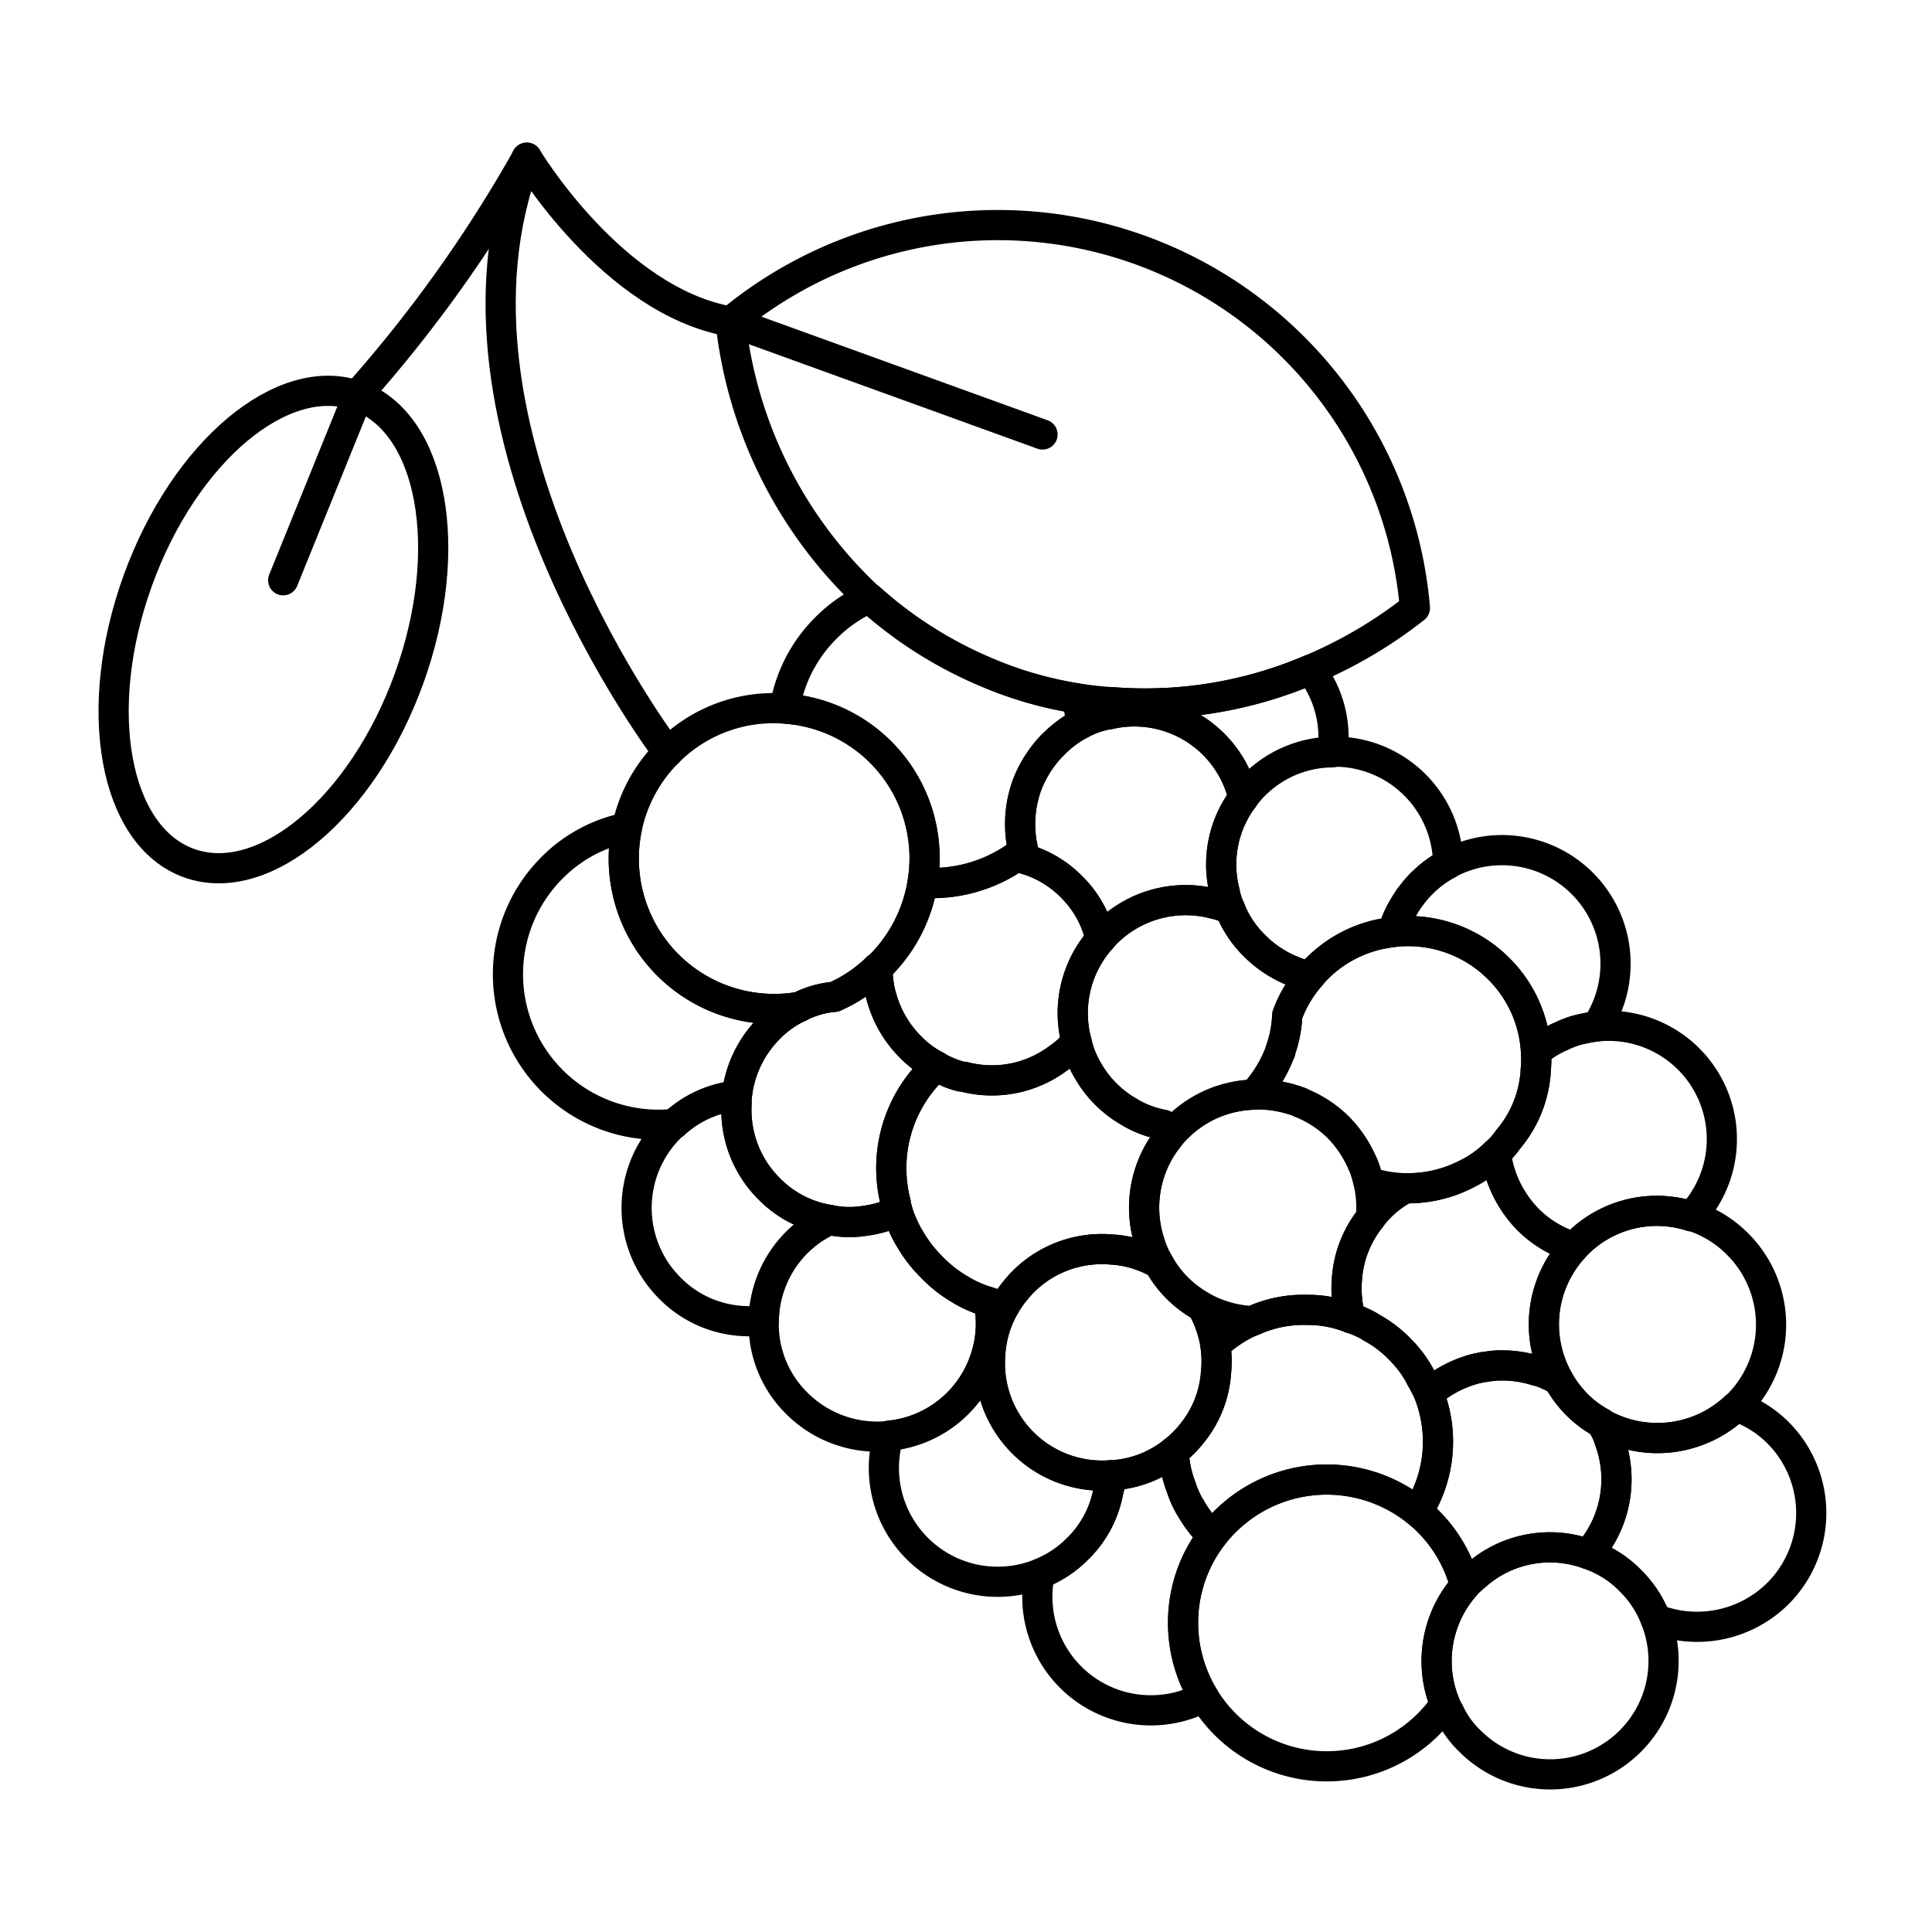<svg id="icons" xmlns="http://www.w3.org/2000/svg" viewBox="0 0 64 64"><defs><style>.cls-1{fill:none;stroke:#000;stroke-linecap:round;stroke-linejoin:round;}</style></defs><title>grape_1</title><g id="grape_1"><path class="cls-1" d="M58.901,52.782a3.802,3.802,0,0,1-4.06.85v-.01a3.591,3.591,0,0,0-.83-1.26,3.489,3.489,0,0,0-1.4-.88.87.87,0,0,0,.09-.11,3.73,3.73,0,0,0,.63-3.62,2.192,2.192,0,0,0-.28-.6,3.775,3.775,0,0,0,4.46-.56,3.661,3.661,0,0,1,1.39.87A3.769,3.769,0,0,1,58.901,52.782Z"/><path class="cls-1" d="M54.011,57.672a3.751,3.751,0,0,1-5.32,0,3.133,3.133,0,0,1-.68-.95c-.05-.09-.1-.18-.14-.27l-.09-.24a3.771,3.771,0,0,1,.75-3.68v-.01a1.207,1.207,0,0,1,.16-.16,2.011,2.011,0,0,1,.16-.14,3.7,3.7,0,0,1,3.76-.74,3.489,3.489,0,0,1,1.4.88,3.591,3.591,0,0,1,.83,1.26v.01A3.751,3.751,0,0,1,54.011,57.672Z"/><path class="cls-1" d="M57.571,46.542l-.06.05a3.775,3.775,0,0,1-4.46.56c0-.01,0-.01-.01-.02a3.565,3.565,0,0,1-.8-.6,3.747,3.747,0,0,1-.6-.79.035.035,0,0,0-.01-.02,3.754,3.754,0,0,1,.51-4.4,1.096,1.096,0,0,1,.1-.11,3.723,3.723,0,0,1,3.79-.92l.01-.01a3.731,3.731,0,0,1,1.52.93A3.772,3.772,0,0,1,57.571,46.542Z"/><path class="cls-1" d="M39.191,53.762a4.695,4.695,0,0,0,.69,2.46,3.762,3.762,0,0,1-5.44-4.09,3.591,3.591,0,0,0,1.26-.83,3.548,3.548,0,0,0,1.01-1.89,2.342,2.342,0,0,0,.08-.54,3.558,3.558,0,0,0,2.09-.79,3.719,3.719,0,0,0,.25,1.19,3.148,3.148,0,0,0,.29.65l.01.01a4.055,4.055,0,0,0,.72.94l.01.01A4.693,4.693,0,0,0,39.191,53.762Z"/><path class="cls-1" d="M56.041,40.282l-.01.01a3.723,3.723,0,0,0-3.79.92,1.096,1.096,0,0,0-.1.11c-.1-.04-.21-.08-.31-.12a3.646,3.646,0,0,1-1.21-.8,3.88,3.88,0,0,1-.81-1.22,3.739,3.739,0,0,1-.26-.98c.03-.03.07-.06.1-.09a2.647,2.647,0,0,0,.31-.37,3.873,3.873,0,0,0,.89-2.03,1.683,1.683,0,0,0,.02-.25,3.195,3.195,0,0,0,.01-.62c.01-.01.03-.02.04-.03a3.435,3.435,0,0,1,.33-.24,3.392,3.392,0,0,1,.5-.26,1.415,1.415,0,0,1,.18-.08,2.591,2.591,0,0,1,.45-.14,4.535,4.535,0,0,1,.51-.09,3.753,3.753,0,0,1,3.15,6.28Z"/><path class="cls-1" d="M32.671,44.892a3.732,3.732,0,0,1-3.23,2.67l-.01.01a3.768,3.768,0,0,1-3.04-1.09,3.675,3.675,0,0,1-1.09-2.75,3.736,3.736,0,0,1,1.09-2.57,3.539,3.539,0,0,1,1.09-.75,3.077,3.077,0,0,0,1.09.04,3.928,3.928,0,0,0,1.16-.32,4.697,4.697,0,0,0,.38.86l.01.01a4.433,4.433,0,0,0,.76.99,4.281,4.281,0,0,0,.99.76l.01.01a4.14,4.14,0,0,0,.87.37.253.253,0,0,1,.02.12l.03.18A3.601,3.601,0,0,1,32.671,44.892Z"/><path class="cls-1" d="M47.971,28.612a.01.01,0,0,1-.01.01,3.435,3.435,0,0,0-.86.64h-.01a3.47,3.47,0,0,0-.39.47c-.01,0-.01,0-.01.01a4.792,4.792,0,0,0-.26.42,2.626,2.626,0,0,0-.25.6.227.227,0,0,0-.03.11c-.04.01-.08.01-.12.02a4.166,4.166,0,0,0-2.38,1.17l-.02.02a2.841,2.841,0,0,0-.23.26,2.721,2.721,0,0,1-.63-.2h-.01a3.761,3.761,0,0,1-1.21-.82,3.556,3.556,0,0,1-.47-.57c-.07-.11-.13-.21-.19-.32-.05-.11-.1-.21-.14-.32a2.155,2.155,0,0,1-.18-.56,3.656,3.656,0,0,1,.62-3.12,2.829,2.829,0,0,1,.36-.43,3.76,3.76,0,0,1,6.42,2.61Z"/><path class="cls-1" d="M27.481,40.412a3.539,3.539,0,0,0-1.09.75,3.736,3.736,0,0,0-1.09,2.57,3.664,3.664,0,0,1-3.11-1.06,3.76,3.76,0,0,1,0-5.32.808.808,0,0,1,.14-.12,3.606,3.606,0,0,1,2.08-.94.904.904,0,0,0-.01.24,3.683,3.683,0,0,0,1.08,2.85A3.586,3.586,0,0,0,27.481,40.412Z"/><path class="cls-1" d="M26.491,33.352a3.312,3.312,0,0,0-1.01.71,3.719,3.719,0,0,0-1.07,2.23,3.606,3.606,0,0,0-2.08.94,4.987,4.987,0,0,1-4.04-8.49,4.804,4.804,0,0,1,2.48-1.33,4.983,4.983,0,0,0,5.72,5.94Z"/><path class="cls-1" d="M30.561,29.242a5.014,5.014,0,0,1-1.39,2.73.873.873,0,0,1-.1.08,4.828,4.828,0,0,1-1.43.97h-.02a3.187,3.187,0,0,0-.92.23,1.997,1.997,0,0,0-.21.1,4.981,4.981,0,0,1-4.37-8.43,4.925,4.925,0,0,1,3.87-1.45,4.965,4.965,0,0,1,4.57,5.77Z"/><path class="cls-1" d="M35.661,34.512c-.05.06-.12.12-.17.18a2.832,2.832,0,0,1-.43.36,3.656,3.656,0,0,1-3.12.62.781.781,0,0,1-.21-.04,2.41,2.41,0,0,1-.42-.16,1.458,1.458,0,0,1-.3-.16,1.618,1.618,0,0,1-.18-.1,2.823,2.823,0,0,1-.31-.21,3.387,3.387,0,0,1-.35-.31,3.72,3.72,0,0,1-.94-1.56,3.37,3.37,0,0,1-.16-1.08.873.873,0,0,0,.1-.08,5.014,5.014,0,0,0,1.39-2.73,4.858,4.858,0,0,0,3.11-.87.723.723,0,0,0,.23-.17,2.255,2.255,0,0,0,.06.25l.01.01a3.521,3.521,0,0,1,1.52.91,3.482,3.482,0,0,1,.91,1.52l.01.01a.539.539,0,0,1,.03.1.425.425,0,0,1,.02.11A3.702,3.702,0,0,0,35.661,34.512Z"/><path class="cls-1" d="M40.571,29.552a2.155,2.155,0,0,0,.18.56h-.01a3.274,3.274,0,0,0-.5-.17h-.01a3.725,3.725,0,0,0-3.6.98l-.03.03c-.04.05-.09.1-.13.15a.292.292,0,0,0-.03-.1.539.539,0,0,0-.03-.1l-.01-.01a3.482,3.482,0,0,0-.91-1.52,3.521,3.521,0,0,0-1.52-.91l-.01-.01a2.255,2.255,0,0,1-.06-.25,3.85,3.85,0,0,1-.04-1.62,4.424,4.424,0,0,1,.14-.52,4.129,4.129,0,0,1,.52-.97,4.955,4.955,0,0,1,.37-.43,3.664,3.664,0,0,1,.91-.68h.01a3.016,3.016,0,0,1,.93-.32,3.71,3.71,0,0,1,4.45,2.77A3.656,3.656,0,0,0,40.571,29.552Z"/><path class="cls-1" d="M44.141,24.922a3.685,3.685,0,0,0-2.59,1.08,2.829,2.829,0,0,0-.36.43,3.71,3.71,0,0,0-4.45-2.77,2.623,2.623,0,0,1,.11-.4,13.925,13.925,0,0,0,6.56-1.08A3.674,3.674,0,0,1,44.141,24.922Z"/><path class="cls-1" d="M36.791,48.872a2.342,2.342,0,0,1-.08.54,3.548,3.548,0,0,1-1.01,1.89,3.591,3.591,0,0,1-1.26.83,3.769,3.769,0,0,1-5.01-4.56l.01-.01a3.732,3.732,0,0,0,3.23-2.67,3.601,3.601,0,0,0,.13-1.46l-.03-.18a.253.253,0,0,0-.02-.12,3.157,3.157,0,0,0,.53.13,3.626,3.626,0,0,0-.48,1.63,3.722,3.722,0,0,0,3.99,3.98Z"/><path class="cls-1" d="M52.891,34.002a4.535,4.535,0,0,0-.51.09,2.591,2.591,0,0,0-.45.14,1.415,1.415,0,0,0-.18.08,3.392,3.392,0,0,0-.5.26,3.435,3.435,0,0,0-.33.24c-.01.01-.03.02-.04.03a4.197,4.197,0,0,0-1.24-2.76,4.243,4.243,0,0,0-3.49-1.21.227.227,0,0,1,.03-.11,2.626,2.626,0,0,1,.25-.6,4.792,4.792,0,0,1,.26-.42c0-.01,0-.01.01-.01a4.336,4.336,0,0,1,.4-.47,3.435,3.435,0,0,1,.86-.64.01.01,0,0,0,.01-.01,3.762,3.762,0,0,1,4.92,5.39Z"/><path class="cls-1" d="M44.621,42.342v.01a3.59,3.59,0,0,0,.12,1.31,3.8,3.8,0,0,0-1.41-.27h-.01a4.073,4.073,0,0,0-1.84.37h-.01a3.792,3.792,0,0,1-2.47-1.09,3.588,3.588,0,0,1-.61-.81,2.933,2.933,0,0,1-.3-.68,3.737,3.737,0,0,1,.58-3.45,3.17,3.17,0,0,1,.34-.39l.01-.01a3.727,3.727,0,0,1,2.51-1.07,1.871,1.871,0,0,1,.41,0,4.09,4.09,0,0,1,1.15.26v.01a3.695,3.695,0,0,1,1.24.81,3.884,3.884,0,0,1,.82,1.24l.01.01a3.622,3.622,0,0,1,.17.56,3.698,3.698,0,0,1,.08,1.19A3.627,3.627,0,0,0,44.621,42.342Z"/><path class="cls-1" d="M52.701,51.372a.87.87,0,0,1-.09.11,3.7,3.7,0,0,0-3.76.74,2.011,2.011,0,0,0-.16.14,1.207,1.207,0,0,0-.16.16,4.655,4.655,0,0,0-1.57-2.44,4.345,4.345,0,0,0,.48-3.61c-.03-.11-.07-.21-.11-.32a.219.219,0,0,1,.05-.04,1.842,1.842,0,0,1,.22-.17,3.805,3.805,0,0,1,1.2-.58c.1-.03.21-.05.31-.07a.277.277,0,0,1,.09-.01c.1-.02.19-.03.28-.04.1-.01.2-.01.29-.01a3.72,3.72,0,0,1,1.14.18l.01-.01a3.448,3.448,0,0,1,.71.32.035.035,0,0,1,.01.02,3.747,3.747,0,0,0,.6.79,3.565,3.565,0,0,0,.8.6c.01.01.01.01.01.02a2.192,2.192,0,0,1,.28.6A3.73,3.73,0,0,1,52.701,51.372Z"/><path class="cls-1" d="M46.961,50.082a4.773,4.773,0,0,0-6.8.8l-.01-.01a4.055,4.055,0,0,1-.72-.94l-.01-.01a3.148,3.148,0,0,1-.29-.65,3.719,3.719,0,0,1-.25-1.19,3.408,3.408,0,0,0,.62-.62,3.555,3.555,0,0,0,.78-1.99,3.469,3.469,0,0,0-.02-.91,4.24,4.24,0,0,1,1.21-.8h.01a4.073,4.073,0,0,1,1.84-.37h.01a3.8,3.8,0,0,1,1.41.27,3.275,3.275,0,0,1,.64.28l.02.02a3.868,3.868,0,0,1,.95.71,3.801,3.801,0,0,1,.71.95v.01a5.13,5.13,0,0,1,.27.52c.04.11.08.21.11.32A4.345,4.345,0,0,1,46.961,50.082Z"/><path class="cls-1" d="M40.281,45.472a3.555,3.555,0,0,1-.78,1.99,3.408,3.408,0,0,1-.62.62,3.558,3.558,0,0,1-2.09.79,3.722,3.722,0,0,1-3.99-3.98,3.626,3.626,0,0,1,.48-1.63,3.544,3.544,0,0,1,.32-.47c.09-.11.18-.22.28-.32l.03-.03a3.678,3.678,0,0,1,2.91-1.05,3.352,3.352,0,0,1,.98.2,3.47,3.47,0,0,1,.59.27,3.588,3.588,0,0,0,.61.81,3.664,3.664,0,0,0,.81.61,3.768,3.768,0,0,1,.45,1.28A3.469,3.469,0,0,1,40.281,45.472Z"/><path class="cls-1" d="M30.881,35.442a4.58,4.58,0,0,0-1.21,4.4l-.01.01c.02.09.05.18.07.27v.01a3.928,3.928,0,0,1-1.16.32,3.077,3.077,0,0,1-1.09-.04,3.586,3.586,0,0,1-2-1.03,3.683,3.683,0,0,1-1.08-2.85.904.904,0,0,1,.01-.24,3.719,3.719,0,0,1,1.07-2.23,3.312,3.312,0,0,1,1.01-.71,1.997,1.997,0,0,1,.21-.1,3.187,3.187,0,0,1,.92-.23h.02a4.828,4.828,0,0,0,1.43-.97,3.37,3.37,0,0,0,.16,1.08,3.72,3.72,0,0,0,.94,1.56,3.387,3.387,0,0,0,.35.31,2.823,2.823,0,0,0,.31.21,1.618,1.618,0,0,0,.18.1A1.584,1.584,0,0,0,30.881,35.442Z"/><path class="cls-1" d="M38.091,41.182a2.933,2.933,0,0,0,.3.68,3.47,3.47,0,0,0-.59-.27,3.352,3.352,0,0,0-.98-.2,3.678,3.678,0,0,0-2.91,1.05l-.03.03c-.1.1-.19.21-.28.32a3.544,3.544,0,0,0-.32.47,3.157,3.157,0,0,1-.53-.13,4.14,4.14,0,0,1-.87-.37l-.01-.01a4.281,4.281,0,0,1-.99-.76,4.433,4.433,0,0,1-.76-.99l-.01-.01a4.697,4.697,0,0,1-.38-.86v-.01c-.02-.09-.05-.18-.07-.27l.01-.01a4.58,4.58,0,0,1,1.21-4.4,1.584,1.584,0,0,1,.13-.13,1.458,1.458,0,0,0,.3.16,2.41,2.41,0,0,0,.42.16.781.781,0,0,0,.21.04,3.656,3.656,0,0,0,3.12-.62,2.832,2.832,0,0,0,.43-.36c.05-.06.12-.12.17-.18a3.362,3.362,0,0,0,.35.91l.01.01a3.589,3.589,0,0,0,.61.81,3.664,3.664,0,0,0,.81.61l.01.01a3.419,3.419,0,0,0,1.09.4,2.513,2.513,0,0,1,.13.47A3.737,3.737,0,0,0,38.091,41.182Z"/><path class="cls-1" d="M43.401,32.342a4.138,4.138,0,0,0-.76,1.29v.01a3.921,3.921,0,0,1-.23,1.17v.03l-.01.01a4.249,4.249,0,0,1-.87,1.41,3.727,3.727,0,0,0-2.51,1.07l-.01.01a3.17,3.17,0,0,0-.34.39,2.513,2.513,0,0,0-.13-.47,3.419,3.419,0,0,1-1.09-.4l-.01-.01a3.664,3.664,0,0,1-.81-.61,3.589,3.589,0,0,1-.61-.81l-.01-.01a3.362,3.362,0,0,1-.35-.91,3.702,3.702,0,0,1,.8-3.4.425.425,0,0,0-.02-.11.292.292,0,0,1,.03.1c.04-.05.09-.1.13-.15l.03-.03a3.725,3.725,0,0,1,3.6-.98h.01a3.274,3.274,0,0,1,.5.17h.01c.04.11.09.21.14.32.06.11.12.21.19.32a3.556,3.556,0,0,0,.47.57,3.761,3.761,0,0,0,1.21.82h.01A2.721,2.721,0,0,0,43.401,32.342Z"/><path class="cls-1" d="M51.631,45.722a3.448,3.448,0,0,0-.71-.32l-.01.01a3.72,3.72,0,0,0-1.14-.18c-.09,0-.19,0-.29.01-.09.01-.18.02-.28.04a.277.277,0,0,0-.09.01c-.1.02-.21.04-.31.07a3.805,3.805,0,0,0-1.2.58,1.842,1.842,0,0,0-.22.17.219.219,0,0,0-.05.04,5.13,5.13,0,0,0-.27-.52v-.01a3.801,3.801,0,0,0-.71-.95,3.868,3.868,0,0,0-.95-.71l-.02-.02a3.275,3.275,0,0,0-.64-.28,3.59,3.59,0,0,1-.12-1.31v-.01a3.627,3.627,0,0,1,.79-2,3.114,3.114,0,0,1,.3-.35,3.406,3.406,0,0,1,.85-.63,4.253,4.253,0,0,0,2-.46,3.719,3.719,0,0,0,.99-.7,3.739,3.739,0,0,0,.26.98,3.88,3.88,0,0,0,.81,1.22,3.646,3.646,0,0,0,1.21.8c.1.04.21.08.31.12A3.754,3.754,0,0,0,51.631,45.722Z"/><path class="cls-1" d="M50.881,34.842a3.195,3.195,0,0,1-.01.62,1.683,1.683,0,0,1-.02.25,3.873,3.873,0,0,1-.89,2.03,2.647,2.647,0,0,1-.31.37c-.03.03-.07.06-.1.09a3.719,3.719,0,0,1-.99.7,4.207,4.207,0,0,1-3.23.25,3.622,3.622,0,0,0-.17-.56l-.01-.01a3.884,3.884,0,0,0-.82-1.24,3.695,3.695,0,0,0-1.24-.81v-.01a4.09,4.09,0,0,0-1.15-.26,1.871,1.871,0,0,0-.41,0,4.249,4.249,0,0,0,.87-1.41l.01-.01v-.03a3.921,3.921,0,0,0,.23-1.17v-.01a4.138,4.138,0,0,1,.76-1.29,2.841,2.841,0,0,1,.23-.26l.02-.02a4.166,4.166,0,0,1,2.38-1.17c.04-.01.08-.01.12-.02a4.243,4.243,0,0,1,3.49,1.21A4.197,4.197,0,0,1,50.881,34.842Z"/><ellipse class="cls-1" cx="9.057" cy="20.854" rx="8.228" ry="4.777" transform="translate(-13.634 22.277) rotate(-70.113)"/><path class="cls-1" d="M46.871,20.142a14.924,14.924,0,0,1-3.46,2.04,13.925,13.925,0,0,1-6.56,1.08,11.021,11.021,0,0,1-1.17-.13h-.02a12.653,12.653,0,0,1-3-.87,13.797,13.797,0,0,1-3.86-2.45h-.01a14.662,14.662,0,0,1-4.59-9.16h.01v-.01a13.867,13.867,0,0,1,22.66,9.5Z"/><path class="cls-1" d="M35.801,23.982a3.664,3.664,0,0,0-.91.68h-.01a2.832,2.832,0,0,0-.36.43,3.506,3.506,0,0,0-.52.97,4.424,4.424,0,0,0-.14.52,3.85,3.85,0,0,0,.04,1.62.723.723,0,0,1-.23.17,4.858,4.858,0,0,1-3.11.87,4.965,4.965,0,0,0-4.57-5.77,4.85,4.85,0,0,1,1.37-2.67,4.714,4.714,0,0,1,1.43-.99h.01a13.797,13.797,0,0,0,3.86,2.45,12.653,12.653,0,0,0,3,.87A3.512,3.512,0,0,1,35.801,23.982Z"/><path class="cls-1" d="M24.211,10.652h-.01c-3.91-.68-6.75-5.43-6.75-5.43l-.01.01c-3.46,9.01,4.68,19.69,4.68,19.69"/><path class="cls-1" d="M17.452,5.225a45.08,45.08,0,0,1-5.62,7.867"/><line class="cls-1" x1="24.2" y1="10.651" x2="34.535" y2="14.393"/><line class="cls-1" x1="11.856" y1="13.116" x2="9.381" y2="19.223"/><path class="cls-1" d="M48.531,52.532a3.771,3.771,0,0,0-.75,3.68l.09.24a4.761,4.761,0,0,1-7.99-.23,4.747,4.747,0,0,1,.28-5.34,4.773,4.773,0,0,1,6.8-.8,4.655,4.655,0,0,1,1.57,2.44Z"/></g></svg>